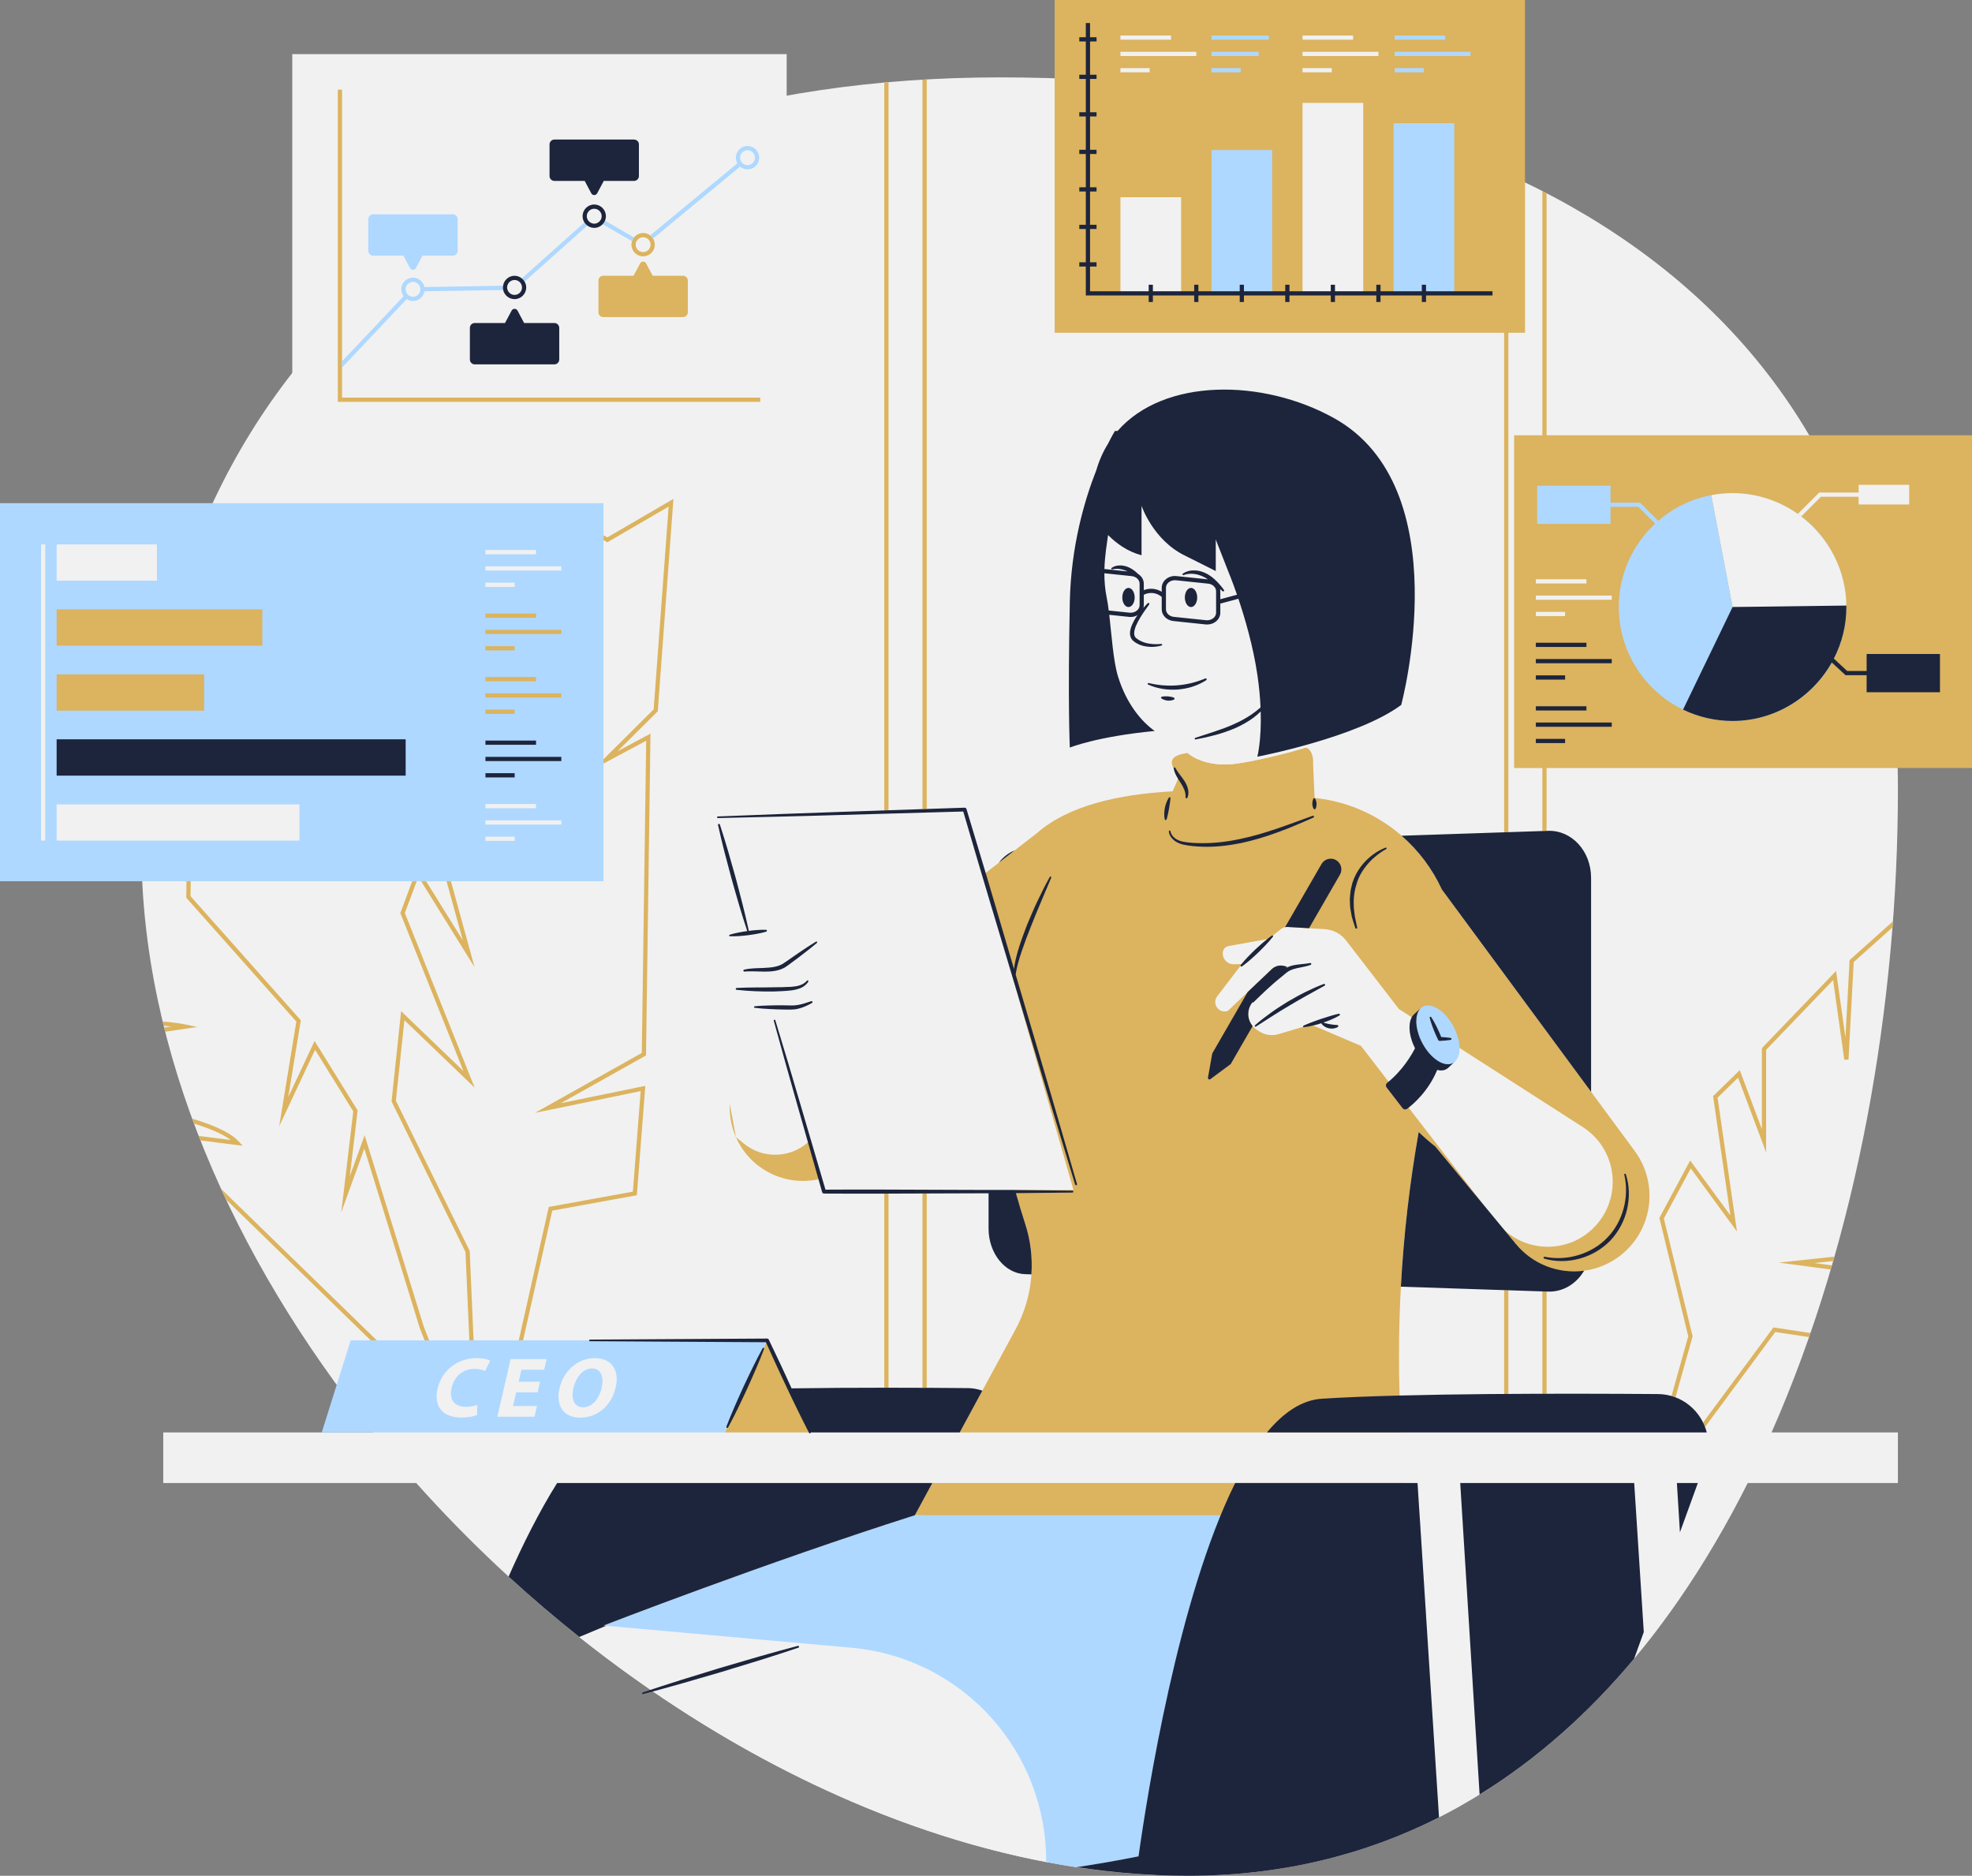 <svg width="634" height="603" viewBox="0 0 634 603" fill="none" xmlns="http://www.w3.org/2000/svg">
<rect x="0" y="0" width="634" height="603" fill="#808080" stroke="none"/>
<path d="M569.557 460.463H610.184V476.739H561.892C555.237 489.983 547.87 502.552 539.762 514.278C539.086 515.244 538.41 516.211 537.727 517.178C537.175 517.956 536.623 518.719 536.064 519.49C535.352 520.478 534.632 521.452 533.899 522.419C533.397 523.095 532.889 523.779 532.38 524.455C531.196 525.996 530.012 527.53 528.798 529.034C511.856 550.21 492.116 567.845 469.441 580.581C469.354 580.632 469.266 580.683 469.186 580.734C467.036 581.933 464.864 583.104 462.662 584.216C462.655 584.216 462.655 584.223 462.648 584.223C438.876 596.247 412.016 603 381.93 603C293.562 603 199.847 550.617 133.82 476.739H52.485V460.463H119.979C74.644 404.176 45.466 337.545 45.466 272.732C45.466 113.082 161.886 24.876 321.388 24.876C480.884 24.876 610.184 94.044 610.184 253.693C610.184 322.948 597.238 397.844 569.557 460.463Z" fill="#F1F1F1"/>
<path d="M486.798 139.928V246.889H495.872V267.141L497.223 267.105V246.889H634V139.928H486.798ZM205.725 78.654C205.725 79.229 206.189 79.694 206.771 79.694C207.337 79.694 207.81 79.229 207.81 78.654C207.81 78.08 207.337 77.615 206.771 77.615C206.189 77.615 205.725 78.08 205.725 78.654ZM191.049 100.375V90.205C191.049 88.592 192.356 87.283 193.955 87.283H202.884L204.627 84.019C204.736 83.801 204.889 83.612 205.056 83.452C203.087 82.74 201.663 80.871 201.663 78.654C201.663 75.834 203.952 73.544 206.771 73.544C209.582 73.544 211.871 75.834 211.871 78.654C211.871 80.871 210.447 82.74 208.478 83.445C208.645 83.612 208.798 83.801 208.907 84.019L210.65 87.283H219.572C221.178 87.283 222.486 88.592 222.486 90.205V100.375C222.486 101.982 221.178 103.29 219.572 103.29H193.955C192.356 103.29 191.049 101.982 191.049 100.375ZM245.793 126.465H111.319V27.449H107.251V130.536H245.793V126.465ZM166.819 226.775H154.715V230.846H166.819V226.775ZM154.715 225.597H181.822V221.526H154.715V225.597ZM154.715 220.349H173.692V216.285H154.715V220.349ZM154.715 206.355V210.426H166.819V206.355H154.715ZM181.822 201.114H154.715V205.185H181.822V201.114ZM154.715 195.865V199.936H173.692V195.865H154.715ZM66.993 215.427H16.848V229.799H66.993V215.427ZM85.694 194.528H16.848V208.914H85.694V194.528ZM233.064 460.463H260.381L246.628 430.884L233.064 460.463ZM463.563 285.94C456.436 270.391 441.724 258.934 423.851 256.644C423.444 256.594 423.037 256.55 422.638 256.492L422.151 245.421C422.151 245.421 422.572 241.619 419.957 240.267C419.957 240.267 408.659 243.792 397.914 245.421C387.161 247.049 381.828 242.069 381.828 242.069C381.828 242.069 377.041 242.433 376.764 244.781C376.496 247.136 379.387 249.041 378.443 251.112C378.167 251.723 377.622 252.944 376.997 254.369C359.437 255.336 343.468 259.043 333.638 267.614L316.135 281.2L323.706 307.646L345.124 382.513H326.343C327.397 386.395 328.523 390.088 329.605 393.425C333.26 404.699 332.126 416.977 326.474 427.394L308.565 460.463H450.507C448.582 428.165 450.464 395.751 456.109 363.896C457.794 365.518 459.56 367.066 461.434 368.527L487.386 399.909C495.487 409.708 509.785 411.583 520.145 404.198C531.174 396.318 533.622 380.929 525.573 370.01L463.563 285.94ZM244.18 337.065C235.323 343.622 232.17 355.442 236.609 365.539C241.266 376.138 252.789 381.612 263.716 378.959L250.319 332.304L244.18 337.065ZM299.745 476.739L294.136 487.09C341.455 487.09 385.17 512.395 408.775 553.452L409.066 553.968L454.111 500.793L451.793 476.739H299.745ZM72.697 385.625L119.202 430.884H121.149L71.106 382.186C71.629 383.335 72.152 384.483 72.697 385.625ZM117.233 364.943L112.46 378.144L114.981 356.961L101.14 334.63L92.669 352.665L96.709 327.979L61.254 288.084L61.319 283.287H59.961L59.895 288.593L95.27 328.4L89.763 362.036L101.307 337.465L113.579 357.267L109.721 389.717L117.131 369.21L134.924 426.798L136.515 430.884H137.968L136.203 426.347L117.233 364.943ZM194.013 172.073V173.628L195.27 174.319L214.966 162.848L210.156 228.032L194.013 244.083V245.464L207.752 238.115L206.342 338.483L172.006 357.739L205.979 350.746L203.472 383.073L176.431 387.987L166.782 430.884H168.17L177.557 389.165L204.744 384.222L207.475 349.06L180.281 354.65L207.693 339.282L209.132 235.832L198.532 241.51L211.471 228.643L216.506 160.376L195.248 172.756L194.013 172.073ZM152.586 349.619L130.158 293.507L133.972 283.287H132.527L128.705 293.522L148.997 344.298L128.959 325.056L125.886 354.068L149.665 402.475L150.893 430.884H152.252L151.017 402.271L151.009 402.126L127.274 353.828L130.013 327.95L152.586 349.619ZM135.404 283.287L152.579 310.925L144.972 283.287H143.57L148.786 302.26L137.002 283.287H135.404ZM495.872 448.039C496.322 448.039 496.773 448.039 497.223 448.039V415.182L495.872 415.131V448.039ZM497.223 62.131C496.773 61.891 496.322 61.659 495.872 61.426V139.928H497.223V62.131ZM483.586 448.097C484.037 448.097 484.487 448.09 484.938 448.09V414.775L483.586 414.724V448.097ZM483.586 267.556L484.938 267.512V106.961H490.299V0H339.072V106.961H483.586V267.556ZM297.943 25.537C297.485 25.559 297.035 25.588 296.584 25.617V260.097L297.943 260.047V25.537ZM297.943 383.655L296.584 383.662V446.127C297.042 446.127 297.493 446.127 297.943 446.135V383.655ZM284.299 260.519L285.657 260.468V26.417C285.2 26.453 284.749 26.497 284.299 26.533V260.519ZM284.299 383.705V446.098C284.749 446.098 285.2 446.098 285.657 446.106V383.698L284.887 383.705C284.691 383.705 284.495 383.705 284.299 383.705ZM588.585 408.087C588.715 407.643 588.853 407.207 588.977 406.771L583.317 406.015L589.391 405.368C589.529 404.903 589.653 404.43 589.783 403.965L571.896 405.877L588.585 408.087ZM593.314 333.547L590.299 312.117L566.454 336.934V362.995L559.334 344.008L550.761 352.375L556.319 390.699L543.387 373.049L533.492 391.52L542.777 429.553L537.386 448.773C537.822 448.897 538.25 449.035 538.672 449.195L544.179 429.575L534.93 391.702L543.569 375.586L558.441 395.889L552.2 352.862L558.797 346.428L567.813 370.461V337.48L589.347 315.068L592.944 340.671L594.295 340.613L595.966 309.267L608.433 298.123C608.477 297.476 608.528 296.822 608.571 296.175L594.644 308.635L593.314 333.547ZM547.536 457.293C547.768 457.758 547.971 458.238 548.16 458.732L570.763 428.187L581.617 429.822C581.77 429.386 581.93 428.95 582.075 428.514L570.16 426.725L547.536 457.293ZM76.772 366.964C73.946 363.831 67.742 361.367 61.799 359.608C62.002 360.138 62.184 360.676 62.387 361.207C66.884 362.588 71.374 364.354 74.201 366.47L63.898 365.161C64.095 365.648 64.276 366.128 64.465 366.608L78 368.316L76.772 366.964ZM63.412 330.138L53.117 331.657C53.008 331.213 52.906 330.77 52.797 330.334L55.006 329.999C54.265 329.92 53.48 329.84 52.659 329.752C52.543 329.287 52.426 328.822 52.31 328.357C55.442 328.655 58.101 328.989 59.75 329.352L63.412 330.138Z" fill="#DCB35E"/>
<path d="M503.174 196.694H493.779V198.046H503.174V196.694ZM518.176 191.446H493.779V192.805H518.176V191.446ZM510.039 186.204H493.779V187.557H510.039V186.204ZM597.55 155.84V158.326H584.879L577.999 165.211C572.041 161.009 564.798 158.515 557.024 158.515C556.428 158.515 555.825 158.53 555.237 158.559C554.932 158.574 554.626 158.603 554.321 158.625C554.045 158.646 553.762 158.661 553.486 158.683C553.079 158.726 552.687 158.777 552.28 158.835C552.113 158.857 551.946 158.872 551.771 158.901C551.306 158.959 550.848 159.039 550.384 159.126C550.311 159.141 550.238 159.155 550.158 159.17H550.166L557.024 195.138H593.612C593.612 183.318 587.894 172.734 579.103 166.025L585.439 159.679H597.55V162.172H613.81V155.84H597.55ZM244.441 127.817H109.96V28.808H108.609V129.176H244.441V127.817ZM193.955 88.642C193.097 88.642 192.4 89.34 192.4 90.205V100.375C192.4 101.24 193.097 101.938 193.955 101.938H219.572C220.429 101.938 221.134 101.24 221.134 100.375V90.205C221.134 89.34 220.429 88.642 219.572 88.642H209.837L207.715 84.659C207.308 83.903 206.226 83.903 205.819 84.659L203.69 88.642H193.955ZM203.015 78.654C203.015 80.726 204.7 82.405 206.771 82.405C208.834 82.405 210.52 80.726 210.52 78.654C210.52 76.59 208.834 74.903 206.771 74.903C204.7 74.903 203.015 76.59 203.015 78.654ZM252.913 140.313H93.969V17.403H252.913V140.313ZM206.771 81.046C208.086 81.046 209.161 79.977 209.161 78.654C209.161 77.331 208.086 76.255 206.771 76.255C205.448 76.255 204.373 77.331 204.373 78.654C204.373 79.977 205.448 81.046 206.771 81.046ZM428.166 21.895H418.765V23.247H428.166V21.895ZM443.162 16.647H418.765V18.006H443.162V16.647ZM435.032 11.406H418.765V12.765H435.032V11.406ZM369.615 21.895H360.221V23.247H369.615V21.895ZM384.611 16.647H360.221V18.006H384.611V16.647ZM376.481 11.406H360.221V12.765H376.481V11.406ZM438.28 33.061H418.765V94.305H438.28V33.061ZM360.221 94.305H379.736V63.403H360.221V94.305ZM11.835 271.576H15.904V173.643H11.835V271.576ZM16.848 271.576H97.617V257.204H16.848V271.576ZM51.816 173.643H16.848V188.022H51.816V173.643ZM154.715 271.67H166.819V267.599H154.715V271.67ZM154.715 266.422H181.822V262.351H154.715V266.422ZM154.715 261.181H173.692V257.117H154.715V261.181ZM154.715 190.014H166.819V185.943H154.715V190.014ZM154.715 184.765H181.822V180.694H154.715V184.765ZM173.692 179.524V175.453H154.715V179.524H173.692ZM238.433 290.927L231.487 298.77L227.317 303.655C225.806 305.509 225.305 308.111 226.285 310.481L236.609 365.539L239.109 367.589C245.48 372.83 254.547 372.22 260.222 366.797L247.936 324.024L254.315 324.373C255.899 324.467 257.475 324.075 258.834 323.254L265.336 319.321C266.172 318.819 266.477 317.751 266.041 316.878C265.663 316.108 264.806 315.693 263.963 315.882L258.078 317.176L263.687 312.677C264.218 312.255 264.508 311.608 264.486 310.939L264.421 308.897C264.392 307.952 263.738 307.137 262.823 306.905L259.815 306.134L263.338 303.299C264.479 302.383 265.038 300.915 264.791 299.461C264.414 297.244 262.307 295.761 260.091 296.153L240.918 299.57L238.433 290.927ZM508.891 362.319L449.752 324.366L432.773 302.325C431.102 300.166 428.581 298.836 425.863 298.676L413.941 297.985C413.171 297.942 412.408 298.182 411.812 298.669L407.933 301.794L394.993 304.113C394.012 304.288 393.257 305.087 393.14 306.076C392.893 308.191 394.572 310.031 396.7 309.972L399.265 309.9L391.324 320.266C390.249 321.676 390.598 323.69 392.08 324.656C392.864 325.173 393.852 325.289 394.746 324.969L408.877 311.543C409.945 310.518 411.478 310.14 412.909 310.532L414.689 311.019L402.694 322.127L402.411 322.534C400.406 325.376 401.219 329.323 404.184 331.141L404.997 331.642C406.814 332.755 409.015 333.045 411.057 332.435L419.84 329.81C420.872 329.498 421.976 329.563 422.965 329.985L437.546 336.207L481.109 392.669C489.188 403.136 504.837 403.543 513.454 393.505C521.707 383.887 519.564 369.174 508.891 362.319ZM397.914 245.421C408.659 243.792 419.957 240.267 419.957 240.267C420.022 240.296 420.073 240.347 420.138 240.383L418.889 219.702C427.505 211.073 440.597 193.139 430.477 172.909C422.492 156.945 415.307 152.7 404.779 149.894C390.881 146.201 375.864 148.949 364.639 157.934C360.221 161.467 356.828 165.683 356.414 170.43C356.022 174.966 353.944 183.057 355.811 192.129C357.148 198.628 357.453 210.891 359.422 217.383C363.658 231.303 373.43 237.693 377.426 237.453C378.312 237.395 379.206 237.308 380.106 237.199C380.048 237.373 379.983 237.533 379.925 237.708C379.925 237.708 381.356 239.096 382.133 242.324C383.39 243.312 388.621 246.824 397.914 245.421ZM337.415 598.762C284.691 588.948 232.025 562.648 186.224 526.228L194.87 522.615L227.782 512.635C355.136 515.739 354.286 557.341 337.415 598.762Z" fill="#F1F1F1"/>
<path d="M557.024 195.138L550.166 159.17C543.729 160.391 537.894 163.306 533.136 167.42L527.287 161.569H517.784V156.138H494.201V168.424H517.784V162.921H526.728L532.14 168.336C524.955 175.024 520.436 184.54 520.436 195.138C520.436 215.369 536.819 231.761 557.024 231.761C577.236 231.761 593.612 215.369 593.612 195.138H557.024ZM557.024 158.515C577.098 158.515 593.612 175.046 593.612 195.138C593.612 174.908 577.236 158.515 557.024 158.515ZM119.965 82.187H129.7L131.822 86.178C132.229 86.934 133.318 86.934 133.718 86.178L135.839 82.187H145.575C146.44 82.187 147.137 81.489 147.137 80.632V70.455C147.137 69.59 146.44 68.892 145.575 68.892H119.965C119.107 68.892 118.403 69.59 118.403 70.455V80.632C118.403 81.489 119.107 82.187 119.965 82.187ZM237.939 50.689C237.939 51.024 238.004 51.343 238.128 51.627C238.309 52.063 238.607 52.419 238.992 52.681C239.37 52.935 239.835 53.088 240.329 53.088C241.651 53.088 242.727 52.012 242.727 50.689C242.727 49.366 241.651 48.29 240.329 48.29C239.007 48.29 237.939 49.366 237.939 50.689ZM209.03 75.681L237.067 52.507C236.769 51.961 236.58 51.358 236.58 50.689C236.58 48.617 238.259 46.938 240.329 46.938C242.393 46.938 244.078 48.617 244.078 50.689C244.078 52.761 242.393 54.447 240.329 54.447C239.414 54.447 238.586 54.099 237.932 53.553L209.946 76.684C209.699 76.299 209.393 75.957 209.03 75.681ZM203.843 76.335L194.507 70.942C194.325 71.363 194.071 71.741 193.759 72.076L203.203 77.535C203.349 77.099 203.559 76.684 203.843 76.335ZM130.71 94.204C130.943 94.611 131.277 94.93 131.691 95.141C132.018 95.308 132.381 95.41 132.774 95.41C133.871 95.41 134.793 94.662 135.069 93.651C135.127 93.448 135.164 93.237 135.164 93.011C135.164 92.764 135.12 92.524 135.04 92.299C134.742 91.325 133.842 90.62 132.774 90.62C131.451 90.62 130.383 91.696 130.383 93.011C130.383 93.448 130.507 93.855 130.71 94.204ZM130.732 96.159L109.96 118.142V116.164L129.758 95.214C129.301 94.596 129.025 93.84 129.025 93.011C129.025 90.947 130.703 89.26 132.774 89.26C134.59 89.26 136.101 90.562 136.45 92.27L161.74 91.856C161.711 92.037 161.682 92.219 161.682 92.408C161.682 92.684 161.719 92.953 161.777 93.215L136.464 93.629C136.166 95.41 134.633 96.762 132.774 96.762C132.018 96.762 131.32 96.537 130.732 96.159ZM168.65 90.511L188.825 72.504C188.462 72.236 188.142 71.908 187.895 71.523L167.756 89.493C168.112 89.769 168.417 90.118 168.65 90.511ZM398.887 21.895H389.493V23.247H398.887V21.895ZM404.67 16.647H389.493V18.006H404.67V16.647ZM407.925 11.406H389.493V12.765H407.925V11.406ZM457.773 21.895H448.379V23.247H457.773V21.895ZM448.379 18.006H472.768V16.647H448.379V18.006ZM464.638 11.406H448.379V12.765H464.638V11.406ZM467.552 39.596H448.037V94.305H467.552V39.596ZM389.493 94.305H409.008V48.232H389.493V94.305ZM180.463 182.054H156.073V183.406H180.463V182.054ZM180.463 202.466H156.073V203.825H180.463V202.466ZM180.463 222.886H156.073V224.238H180.463V222.886ZM180.463 263.71H156.073V265.07H180.463V263.71ZM165.467 268.959H156.073V270.311H165.467V268.959ZM96.265 258.564H18.207V270.224H96.265V258.564ZM14.545 175.002H13.194V270.224H14.545V175.002ZM18.207 228.439H65.635V216.779H18.207V228.439ZM18.207 207.555H84.343V195.887H18.207V207.555ZM18.207 186.67H50.458V175.002H18.207V186.67ZM156.073 259.828H172.333V258.469H156.073V259.828ZM156.073 229.486H165.467V228.127H156.073V229.486ZM156.073 218.996H172.333V217.637H156.073V218.996ZM156.073 209.074H165.467V207.714H156.073V209.074ZM156.073 198.577H172.333V197.225H156.073V198.577ZM156.073 188.654H165.467V187.295H156.073V188.654ZM156.073 178.172H172.333V176.812H156.073V178.172ZM194.013 283.287H0V161.75H194.013V283.287ZM191.223 436.583C185.694 436.583 181.153 440.726 179.875 446.287C178.647 451.565 180.943 455.723 186.508 455.723C191.979 455.723 196.556 452.03 197.958 445.953C199.142 440.843 196.977 436.583 191.223 436.583ZM175.733 436.881H164.167L159.895 455.41H171.846L172.638 451.979H164.937L165.954 447.581H172.849L173.634 444.172H166.746L167.632 440.319H174.941L175.733 436.881ZM157.606 437.404C156.945 437.019 155.376 436.583 153.182 436.583C147.508 436.583 142.146 440.101 140.678 446.418C139.458 451.703 141.877 455.687 148.35 455.687C150.632 455.687 152.484 455.279 153.349 454.894L153.458 451.616C152.557 451.95 151.075 452.226 149.789 452.226C146.011 452.226 144.325 449.886 145.19 446.178C146.142 442.049 149.215 440.043 152.579 440.043C154.083 440.043 155.194 440.377 155.972 440.726L157.606 437.404ZM233.064 460.463H103.443L112.743 430.884H246.628L233.064 460.463ZM190.351 439.905C187.481 439.905 185.2 442.602 184.365 446.2C183.529 449.835 184.662 452.394 187.496 452.394C190.358 452.394 192.618 449.697 193.446 446.091C194.216 442.762 193.272 439.905 190.351 439.905ZM459.073 323.195C455.673 323.195 454.351 327.426 456.123 332.653C457.903 337.879 462.11 342.11 465.51 342.11C468.918 342.11 470.24 337.879 468.46 332.653C466.68 327.426 462.481 323.195 459.073 323.195ZM456.407 487.09L458.492 519.519C454.569 535.962 448.066 555.015 437.546 567.3C420.429 587.284 368.039 596.959 346.098 600.223C342.843 599.729 339.595 599.184 336.34 598.566C336.558 562.989 309.48 532.873 273.75 529.681L194.042 522.543C194.042 522.543 246.338 502.283 294.136 487.09H456.407Z" fill="#AED8FF"/>
<path d="M600.122 210.237V215.696H593.881L589.587 211.727C592.152 206.733 593.612 201.099 593.612 195.138C593.612 194.979 593.612 194.826 593.612 194.666L557.024 195.138L541.099 228.112C546.061 230.511 551.51 231.761 557.024 231.761C570.654 231.761 582.627 224.143 588.926 212.963L593.351 217.056H600.122V222.522H623.698V210.237H600.122ZM503.174 237.519H493.78V238.878H503.174V237.519ZM518.176 232.27H493.78V233.63H518.176V232.27ZM510.039 227.036H493.78V228.389H510.039V227.036ZM503.174 217.106H493.78V218.466H503.174V217.106ZM518.176 211.865H493.78V213.217H518.176V211.865ZM510.039 206.617H493.78V207.976H510.039V206.617ZM179.795 115.568V105.398C179.795 104.533 179.097 103.835 178.24 103.835H168.504L166.383 99.852C165.976 99.088 164.893 99.088 164.487 99.852L162.358 103.835H152.622C151.765 103.835 151.068 104.533 151.068 105.398V115.568C151.068 116.433 151.765 117.131 152.622 117.131H178.24C179.097 117.131 179.795 116.433 179.795 115.568ZM178.24 58.155H187.975L190.097 62.138C190.504 62.894 191.586 62.894 191.993 62.138L194.115 58.155H203.85C204.715 58.155 205.412 57.457 205.412 56.592V46.415C205.412 45.557 204.715 44.859 203.85 44.859H178.24C177.375 44.859 176.678 45.557 176.678 46.415V56.592C176.678 57.457 177.375 58.155 178.24 58.155ZM193.439 69.502C193.439 68.179 192.364 67.103 191.049 67.103C189.726 67.103 188.651 68.179 188.651 69.502C188.651 69.902 188.76 70.266 188.927 70.6C189.145 71.007 189.472 71.349 189.872 71.574C190.22 71.778 190.62 71.901 191.049 71.901C191.615 71.901 192.124 71.69 192.531 71.363C192.894 71.08 193.163 70.695 193.315 70.244C193.388 70.011 193.439 69.764 193.439 69.502ZM194.797 69.502C194.797 70.011 194.696 70.491 194.507 70.942C194.325 71.363 194.071 71.741 193.759 72.076C193.076 72.795 192.117 73.253 191.049 73.253C190.213 73.253 189.45 72.977 188.825 72.504C188.462 72.236 188.142 71.908 187.895 71.523C187.518 70.942 187.3 70.244 187.3 69.502C187.3 67.43 188.978 65.744 191.049 65.744C193.112 65.744 194.797 67.43 194.797 69.502ZM163.034 92.408C163.034 92.677 163.099 92.946 163.179 93.186C163.506 94.124 164.385 94.807 165.438 94.807C166.753 94.807 167.829 93.731 167.829 92.408C167.829 92.059 167.749 91.732 167.618 91.434C167.429 91.012 167.117 90.649 166.739 90.402C166.361 90.154 165.911 90.009 165.438 90.009C164.312 90.009 163.375 90.787 163.113 91.834C163.07 92.016 163.034 92.204 163.034 92.408ZM161.777 93.215C161.719 92.953 161.682 92.684 161.682 92.408C161.682 92.219 161.711 92.037 161.74 91.856C162.009 90.053 163.557 88.65 165.438 88.65C166.317 88.65 167.117 88.977 167.756 89.493C168.112 89.769 168.417 90.118 168.65 90.511C168.984 91.07 169.18 91.717 169.18 92.408C169.18 94.472 167.502 96.159 165.438 96.159C163.644 96.159 162.14 94.894 161.777 93.215ZM349.091 94.981H369.303V97.082H370.654V94.981H383.935V97.082H385.287V94.981H398.575V97.082H399.926V94.981H413.207V97.082H414.566V94.981H427.847V97.082H429.198V94.981H442.486V97.082H443.838V94.981H457.119V97.082H458.47V94.981H479.845V93.629H458.47V91.536H457.119V93.629H443.838V91.536H442.486V93.629H429.198V91.536H427.847V93.629H414.566V91.536H413.207V93.629H399.926V91.536H398.575V93.629H385.287V91.536H383.935V93.629H370.654V91.536H369.303V93.629H350.45V85.677H352.542V84.317H350.45V73.617H352.542V72.257H350.45V61.557H352.542V60.205H350.45V49.497H352.542V48.145H350.45V37.437H352.542V36.085H350.45V25.385H352.542V24.032H350.45V13.325H352.542V11.973H350.45V7.4H349.091V11.973H346.998V13.325H349.091V24.032H346.998V25.385H349.091V36.085H346.998V37.437H349.091V48.145H346.998V49.497H349.091V60.205H346.998V61.557H349.091V72.257H346.998V73.617H349.091V84.317H346.998V85.677H349.091V94.981ZM18.207 249.339H130.42V237.664H18.207V249.339ZM165.467 248.546H156.073V249.906H165.467V248.546ZM156.073 244.657H180.463V243.298H156.073V244.657ZM156.073 238.057V239.409H172.333V238.057H156.073ZM422.471 260.105C422.638 260.206 422.863 260.141 422.95 259.967C423.103 259.69 423.168 259.421 423.219 259.145C423.277 258.869 423.27 258.6 423.27 258.324C423.248 258.055 423.226 257.778 423.132 257.517C423.059 257.248 422.972 256.979 422.797 256.71C422.776 256.674 422.739 256.637 422.696 256.615C422.55 256.528 422.362 256.586 422.282 256.724C422.122 257.008 422.049 257.277 421.998 257.553C421.926 257.829 421.926 258.098 421.918 258.367C421.926 258.644 421.947 258.913 422.02 259.181C422.085 259.45 422.173 259.719 422.34 259.988C422.369 260.032 422.412 260.076 422.471 260.105ZM374.665 263.587C374.832 263.645 375.006 263.543 375.064 263.383C375.253 262.809 375.37 262.242 375.493 261.682C375.631 261.122 375.718 260.555 375.827 259.996C375.922 259.436 376.031 258.876 376.103 258.302C376.183 257.728 376.27 257.153 376.299 256.55C376.299 256.463 376.263 256.368 376.183 256.317C376.06 256.23 375.893 256.266 375.805 256.39C375.457 256.899 375.21 257.444 374.999 258.011C374.774 258.571 374.621 259.16 374.498 259.748C374.389 260.337 374.309 260.941 374.309 261.544C374.294 262.147 374.323 262.751 374.454 263.354C374.476 263.463 374.556 263.55 374.665 263.587ZM381.138 256.274C381.131 256.405 381.196 256.528 381.313 256.586C381.472 256.659 381.661 256.594 381.734 256.441C382.155 255.561 382.148 254.515 381.93 253.599C381.719 252.661 381.291 251.818 380.797 251.04C380.295 250.291 379.765 249.593 379.242 248.924C378.726 248.248 378.254 247.565 377.854 246.816C377.811 246.715 377.702 246.656 377.593 246.671C377.447 246.685 377.346 246.816 377.36 246.962C377.469 247.892 377.847 248.757 378.283 249.55C378.704 250.342 379.213 251.054 379.656 251.774C380.106 252.472 380.492 253.199 380.782 253.94C381.066 254.682 381.211 255.452 381.145 256.274H381.138ZM238.694 290.52C237.982 287.663 237.205 284.828 236.464 281.978L234.052 273.488C233.216 270.66 232.366 267.847 231.436 265.048C231.386 264.902 231.233 264.815 231.08 264.844C230.913 264.881 230.804 265.048 230.848 265.208C231.473 268.094 232.178 270.951 232.897 273.807L235.156 282.334C235.97 285.162 236.747 288.004 237.59 290.825C238.433 293.645 239.29 296.459 240.227 299.257C240.235 299.279 240.249 299.286 240.264 299.301C239.334 299.432 238.411 299.577 237.481 299.766C236.522 299.963 235.563 300.173 234.611 300.471C234.502 300.5 234.43 300.588 234.422 300.704C234.415 300.849 234.531 300.973 234.677 300.98C235.672 301.017 236.653 300.966 237.634 300.908C238.615 300.857 239.588 300.74 240.562 300.624C241.535 300.493 242.509 300.362 243.468 300.166C244.434 299.977 245.4 299.781 246.352 299.49C246.468 299.454 246.57 299.337 246.57 299.199C246.577 299.032 246.439 298.887 246.272 298.887C245.277 298.85 244.296 298.908 243.315 298.974C242.436 299.032 241.572 299.134 240.7 299.243C240.714 299.199 240.736 299.163 240.729 299.119C240.111 296.241 239.406 293.377 238.694 290.52ZM344.79 382.746L326.358 382.557C326.358 382.542 326.35 382.528 326.343 382.513H317.828V382.521L304.852 382.477L284.887 382.404C278.385 382.368 271.89 382.39 265.387 382.426L257.454 355.413L253.399 341.689L249.266 327.986C249.222 327.855 249.084 327.775 248.946 327.811C248.815 327.848 248.735 327.993 248.771 328.124L252.586 341.921L256.48 355.697L264.319 383.226C264.392 383.487 264.632 383.684 264.922 383.684C271.577 383.713 278.232 383.749 284.887 383.705L304.852 383.633L317.828 383.589V394.973C317.828 402.831 323.052 409.374 329.518 409.592L331.603 409.664C331.974 404.227 331.327 398.717 329.605 393.425C328.617 390.386 327.607 387.049 326.627 383.546L344.79 383.364C344.95 383.364 345.088 383.226 345.088 383.058C345.095 382.891 344.957 382.746 344.79 382.746ZM346.25 380.616L337.495 350.448L328.61 320.309L326.554 313.345C326.612 312.858 326.67 312.364 326.772 311.877C326.939 311.194 327.048 310.51 327.251 309.827C327.607 308.475 328.021 307.13 328.479 305.8C329.395 303.125 330.368 300.471 331.436 297.847C333.5 292.577 335.788 287.387 337.968 282.138C338.019 282.022 337.975 281.876 337.866 281.818C337.735 281.746 337.575 281.789 337.51 281.913C336.108 284.399 334.836 286.943 333.616 289.524C332.388 292.097 331.276 294.721 330.179 297.353C329.148 300.013 328.152 302.696 327.331 305.436C326.765 307.406 326.241 309.42 326.002 311.484L319.725 290.171C316.789 280.117 313.716 270.115 310.723 260.076C310.65 259.814 310.403 259.632 310.12 259.639L270.444 260.984C257.221 261.406 244.005 261.951 230.783 262.46C230.637 262.467 230.528 262.584 230.536 262.722C230.536 262.86 230.652 262.976 230.797 262.976C244.027 262.663 257.257 262.387 270.48 261.98L309.684 260.868C312.612 270.762 315.474 280.677 318.46 290.549L327.484 320.644L336.515 350.739L345.662 380.79C345.705 380.95 345.88 381.045 346.039 380.994C346.207 380.95 346.294 380.783 346.25 380.616ZM242.647 323.98C244.194 324.177 245.742 324.271 247.289 324.358C248.837 324.46 250.384 324.489 251.932 324.526L254.257 324.547C255.078 324.533 255.913 324.453 256.691 324.242C258.282 323.864 259.72 323.174 261.079 322.396C261.202 322.323 261.261 322.17 261.217 322.032C261.159 321.872 260.984 321.785 260.825 321.836C259.35 322.316 257.911 322.832 256.458 323.072C255.724 323.181 255.005 323.246 254.271 323.217L251.954 323.174C250.406 323.166 248.851 323.159 247.304 323.217C245.756 323.261 244.209 323.319 242.654 323.472C242.531 323.479 242.436 323.573 242.422 323.697C242.4 323.842 242.502 323.966 242.647 323.98ZM248.612 318.732C250.588 318.652 252.535 318.608 254.547 318.354C255.543 318.216 256.56 317.991 257.519 317.569C258.463 317.133 259.357 316.449 259.873 315.541C259.931 315.424 259.909 315.286 259.815 315.206C259.706 315.112 259.539 315.126 259.444 315.243C258.238 316.689 256.291 317.082 254.424 317.22C252.52 317.322 250.53 317.373 248.59 317.373C246.635 317.431 244.681 317.416 242.719 317.431C240.758 317.46 238.796 317.474 236.827 317.583C236.682 317.591 236.558 317.707 236.537 317.852C236.522 318.02 236.638 318.18 236.813 318.194C238.767 318.412 240.736 318.543 242.698 318.638C244.667 318.725 246.635 318.739 248.612 318.732ZM262.692 302.79C262.619 302.667 262.452 302.623 262.329 302.696C260.49 303.823 258.696 305.015 256.909 306.221C255.136 307.392 253.341 308.751 251.634 309.842C249.941 310.852 247.82 311.041 245.713 311.143C243.591 311.245 241.383 311.194 239.225 311.71C239.08 311.746 238.978 311.884 238.992 312.037C239.007 312.211 239.159 312.335 239.327 312.313C241.434 312.139 243.555 312.328 245.735 312.335C247.892 312.342 250.239 312.182 252.31 311.012C253.334 310.365 254.09 309.733 254.991 309.086C255.855 308.446 256.734 307.821 257.57 307.152C259.284 305.843 260.984 304.513 262.641 303.125C262.735 303.037 262.757 302.899 262.692 302.79ZM463.352 333.365C462.931 332.311 462.481 331.279 461.979 330.261C461.71 329.687 461.398 329.142 461.1 328.582C460.81 328.03 460.468 327.484 460.127 326.954C460.061 326.859 459.952 326.816 459.843 326.837C459.698 326.874 459.611 327.019 459.654 327.157C459.807 327.775 459.974 328.393 460.185 328.982C460.395 329.585 460.584 330.181 460.824 330.77C461.282 331.94 461.776 333.096 462.328 334.23L462.357 334.281C462.459 334.492 462.677 334.63 462.917 334.616C464.079 334.557 465.234 334.477 466.397 334.281C466.52 334.259 466.629 334.158 466.651 334.027C466.673 333.852 466.564 333.692 466.397 333.663C465.379 333.496 464.37 333.423 463.352 333.365ZM256.894 529.296C256.851 529.136 256.683 529.034 256.516 529.078C252.324 530.19 248.132 531.331 243.955 532.538L231.451 536.195L219.006 540.033C214.864 541.334 210.73 542.679 206.618 544.067C206.487 544.111 206.415 544.242 206.451 544.38C206.48 544.518 206.625 544.598 206.763 544.562C210.97 543.464 215.162 542.323 219.34 541.131L231.843 537.496L244.303 533.687C248.445 532.393 252.579 531.048 256.691 529.667C256.851 529.616 256.938 529.456 256.894 529.296ZM234.081 458.871C235.2 456.835 236.232 454.763 237.256 452.684C238.28 450.598 239.239 448.497 240.227 446.404C241.165 444.288 242.138 442.18 243.039 440.05C243.947 437.92 244.848 435.783 245.662 433.61C245.706 433.493 245.655 433.355 245.546 433.29C245.415 433.224 245.262 433.261 245.19 433.391C244.071 435.427 243.032 437.499 242.007 439.57C240.969 441.649 240.002 443.75 239 445.837C238.055 447.952 237.082 450.053 236.166 452.183C235.258 454.313 234.35 456.443 233.529 458.616C233.478 458.754 233.529 458.914 233.667 458.987C233.812 459.074 234.008 459.023 234.081 458.871ZM408.892 300.755C407.94 301.424 407.061 302.158 406.182 302.907C405.295 303.634 404.453 304.419 403.61 305.196C402.789 305.996 401.961 306.788 401.169 307.624C400.384 308.46 399.599 309.304 398.887 310.22C398.8 310.321 398.786 310.474 398.873 310.59C398.967 310.728 399.163 310.765 399.301 310.663C400.246 309.987 401.132 309.245 402.004 308.504C402.876 307.755 403.711 306.97 404.547 306.178C405.368 305.378 406.189 304.579 406.966 303.735C407.758 302.892 408.528 302.042 409.248 301.133C409.32 301.038 409.32 300.915 409.255 300.82C409.168 300.704 409.008 300.668 408.892 300.755ZM430.629 326.445C430.746 326.387 430.811 326.249 430.782 326.11C430.738 325.95 430.579 325.841 430.412 325.878C429.423 326.089 428.472 326.372 427.513 326.656C426.561 326.932 425.616 327.244 424.672 327.557C423.742 327.884 422.797 328.204 421.868 328.56C420.938 328.916 420.008 329.273 419.092 329.701C418.998 329.745 418.932 329.854 418.94 329.963C418.961 330.109 419.085 330.218 419.23 330.196C420.24 330.094 421.221 329.883 422.202 329.658C423.095 329.454 423.96 329.2 424.832 328.924C424.832 328.967 424.824 329.004 424.854 329.047C425.122 329.454 425.5 329.774 425.922 330.036C426.336 330.298 426.808 330.457 427.287 330.567C427.774 330.661 428.276 330.69 428.762 330.61C429.249 330.537 429.729 330.392 430.135 330.116C430.215 330.058 430.266 329.978 430.273 329.883C430.295 329.701 430.172 329.542 429.99 329.52H429.976C429.532 329.476 429.126 329.454 428.726 329.411C428.326 329.36 427.934 329.316 427.549 329.236C427.157 329.178 426.779 329.076 426.379 328.982C426.081 328.909 425.769 328.807 425.457 328.713C426.292 328.429 427.113 328.131 427.92 327.782C428.849 327.383 429.758 326.961 430.629 326.445ZM403.784 330.007L409.204 326.532C411.02 325.391 412.822 324.242 414.675 323.181C416.498 322.069 418.366 321.015 420.233 319.975L425.863 316.864C426.001 316.791 426.06 316.631 426.001 316.486C425.943 316.326 425.769 316.246 425.609 316.304C423.582 317.06 421.613 317.954 419.673 318.906C417.734 319.866 415.852 320.935 413.985 322.018C412.147 323.159 410.316 324.315 408.565 325.587C406.807 326.845 405.099 328.168 403.472 329.592C403.385 329.672 403.355 329.818 403.428 329.927C403.508 330.05 403.668 330.087 403.784 330.007ZM516.702 397.903C514.202 400.519 510.955 402.402 507.475 403.456C503.995 404.518 500.231 404.728 496.62 404.001C496.46 403.972 496.308 404.067 496.264 404.22C496.213 404.38 496.308 404.554 496.475 404.605C500.129 405.673 504.104 405.615 507.809 404.612C511.514 403.609 514.965 401.617 517.675 398.848C520.342 396.042 522.223 392.523 523.095 388.787C523.967 385.05 523.894 381.081 522.703 377.468C522.659 377.345 522.528 377.265 522.398 377.294C522.26 377.33 522.172 377.468 522.209 377.606C523.044 381.212 522.942 384.985 521.983 388.503C521.024 392.022 519.252 395.322 516.702 397.903ZM439.929 277.522C440.321 277.064 440.772 276.65 441.186 276.206C441.644 275.806 442.094 275.392 442.581 275.014C443.518 274.236 444.564 273.553 445.625 272.964L445.647 272.957C445.756 272.891 445.807 272.753 445.763 272.637C445.705 272.499 445.56 272.441 445.422 272.492C443.031 273.437 440.895 274.905 439.094 276.737C437.292 278.576 435.853 280.815 434.996 283.265C434.727 283.868 434.654 284.522 434.48 285.148L434.255 286.085L434.146 287.052C434.088 287.699 433.986 288.339 433.964 288.979C433.979 289.626 434.008 290.265 434.037 290.912C434.037 291.552 434.146 292.184 434.269 292.809L434.604 294.7C434.938 295.921 435.345 297.127 435.744 298.327C435.795 298.472 435.94 298.552 436.086 298.53C436.26 298.494 436.362 298.334 436.34 298.174L436.325 298.131C436.1 296.909 435.781 295.717 435.57 294.503L435.352 292.679C435.272 292.068 435.207 291.465 435.236 290.854C435.112 288.412 435.519 285.998 436.275 283.716C436.994 281.411 438.331 279.347 439.929 277.522ZM377.389 270.078C378.225 270.798 379.271 271.22 380.303 271.488C382.381 271.954 384.437 272.099 386.529 272.186C390.692 272.332 394.848 271.837 398.924 271.031C402.985 270.165 406.959 268.966 410.839 267.534C414.718 266.124 418.504 264.481 422.267 262.816C422.412 262.751 422.485 262.584 422.434 262.431C422.369 262.271 422.194 262.184 422.035 262.242C418.162 263.645 414.319 265.091 410.439 266.407C406.559 267.716 402.643 268.901 398.648 269.707C394.666 270.573 390.612 271.045 386.544 271.045C384.531 271.038 382.453 270.951 380.506 270.602C379.533 270.413 378.595 270.093 377.832 269.526C377.062 268.959 376.452 268.137 376.292 267.2C376.27 267.061 376.147 266.967 376.009 266.981C375.864 266.996 375.769 267.12 375.776 267.265C375.893 268.384 376.546 269.38 377.389 270.078ZM374.331 224.979C374.665 225.11 375.006 225.161 375.362 225.212C375.711 225.234 376.06 225.248 376.408 225.183C376.757 225.139 377.099 225.059 377.44 224.885C377.506 224.848 377.564 224.79 377.593 224.71C377.665 224.536 377.585 224.339 377.411 224.267C377.077 224.121 376.75 224.056 376.43 223.983C376.111 223.911 375.791 223.889 375.471 223.86C375.152 223.845 374.832 223.823 374.498 223.845C374.171 223.867 373.837 223.889 373.481 223.983C373.422 223.998 373.364 224.034 373.321 224.085C373.226 224.209 373.248 224.39 373.372 224.492C373.669 224.725 373.996 224.863 374.331 224.979ZM387.822 218.64C387.939 218.56 387.989 218.4 387.931 218.262C387.866 218.102 387.691 218.03 387.532 218.095C386.071 218.691 384.604 219.193 383.1 219.564C381.596 219.92 380.07 220.189 378.537 220.305C376.997 220.436 375.457 220.421 373.909 220.305C372.362 220.181 370.829 219.92 369.296 219.571C369.172 219.542 369.049 219.6 368.998 219.709C368.94 219.84 368.998 220 369.121 220.058C370.589 220.741 372.166 221.177 373.771 221.446C375.377 221.715 377.019 221.766 378.639 221.657C380.266 221.519 381.879 221.228 383.434 220.719C384.974 220.21 386.471 219.534 387.822 218.64ZM362.808 188.989C361.711 188.989 360.824 190.37 360.824 192.064C360.824 193.765 361.711 195.138 362.808 195.138C363.905 195.138 364.798 193.765 364.798 192.064C364.798 190.37 363.905 188.989 362.808 188.989ZM382.911 188.989C381.814 188.989 380.927 190.37 380.927 192.064C380.927 193.765 381.814 195.138 382.911 195.138C384.008 195.138 384.902 193.765 384.902 192.064C384.902 190.37 384.008 188.989 382.911 188.989ZM450.914 356.206C451.285 356.685 451.96 356.773 452.433 356.409C454.423 354.919 459.269 350.732 462.059 343.935C462.488 344.058 462.917 344.117 463.331 344.117C464.195 344.117 464.922 343.84 465.496 343.353V343.361L467.515 341.471C466.971 341.878 466.295 342.11 465.51 342.11C462.11 342.11 457.903 337.879 456.123 332.653C454.801 328.756 455.201 325.405 456.901 323.959L454.714 325.972C453.021 327.426 452.622 330.763 453.944 334.659C454.22 335.459 454.554 336.237 454.932 336.978C453.799 339.188 450.929 344.117 446.01 348.064C445.538 348.435 445.443 349.111 445.807 349.583L450.914 356.206ZM429.54 276.49C427.905 275.545 425.813 276.112 424.868 277.747L413.149 298.051C413.411 298.007 413.672 297.971 413.941 297.985L420.858 298.385L430.797 281.171C431.734 279.536 431.174 277.442 429.54 276.49ZM402.643 322.199C402.745 322.294 402.905 322.301 402.999 322.199C404.365 320.869 405.717 319.539 407.104 318.252C408.507 316.987 409.894 315.708 411.369 314.523C412.088 313.912 412.815 313.309 413.556 312.728C414.239 312.146 415.002 311.826 415.859 311.528C417.574 310.983 419.543 310.867 421.388 310.161C421.526 310.103 421.613 309.958 421.577 309.813C421.548 309.645 421.381 309.536 421.214 309.573C419.397 309.943 417.494 309.9 415.532 310.372C414.827 310.532 414.101 310.83 413.462 311.215L413.723 310.758L412.909 310.532C411.478 310.14 409.945 310.518 408.877 311.543L401.125 318.906L389.74 338.643L388.367 346.428C388.287 346.864 388.781 347.162 389.13 346.908L395.669 342.059L402.723 329.84C401.031 327.804 400.798 324.824 402.411 322.534L402.643 322.199ZM355.07 182.919L362.503 183.697C362.408 183.653 362.306 183.602 362.212 183.558C360.766 182.926 359.19 182.628 357.591 183.035C357.453 183.079 357.308 182.999 357.264 182.861C357.235 182.752 357.279 182.642 357.366 182.577C358.114 182.017 359.081 181.777 360.018 181.763C360.962 181.734 361.892 181.959 362.757 182.315C363.6 182.686 364.377 183.173 365.06 183.747C365.365 183.995 365.656 184.264 365.939 184.533C367.029 185.223 367.734 186.357 367.734 187.637V189.701C369.63 188.967 371.744 189.156 373.495 190.232V188.974C373.495 187.956 373.938 186.997 374.73 186.284C375.653 185.448 376.924 185.049 378.218 185.187L388.331 186.241C387.989 186.023 387.648 185.79 387.277 185.594C385.229 184.503 382.773 184.016 380.506 184.874C380.375 184.932 380.223 184.867 380.172 184.729C380.128 184.62 380.172 184.496 380.259 184.423C381.334 183.638 382.729 183.319 384.066 183.362C385.41 183.391 386.725 183.784 387.917 184.394C389.086 185.02 390.133 185.834 391.041 186.742C391.956 187.651 392.77 188.618 393.511 189.643C393.62 189.781 393.584 189.977 393.446 190.072C393.329 190.152 393.17 190.152 393.068 190.057C392.792 189.832 392.523 189.599 392.261 189.367C392.305 189.592 392.334 189.817 392.334 190.057V192.631L397.696 191.184C396.076 186.502 394.841 183.566 394.841 183.566L390.866 173.439V183.566C390.866 183.566 390.866 183.566 380.746 178.499C370.625 173.439 367.007 162.586 367.007 162.586V178.499C362.43 177.278 358.855 174.632 356.24 171.986C355.869 174.806 355.194 178.601 355.07 182.919ZM390.975 190.057C390.975 188.821 389.893 187.775 388.447 187.622L378.072 186.539C377.157 186.444 376.27 186.713 375.631 187.288C375.13 187.746 374.854 188.342 374.854 188.974V195.858C374.854 197.094 375.936 198.141 377.375 198.293L387.75 199.377C388.665 199.471 389.551 199.202 390.191 198.628C390.699 198.163 390.975 197.574 390.975 196.941V190.057ZM365.59 196.207C366.099 195.749 366.382 195.153 366.382 194.528V187.637C366.382 186.401 365.293 185.354 363.847 185.201L355.056 184.285C355.063 186.764 355.245 189.388 355.811 192.129C356.058 193.328 356.269 194.731 356.458 196.258L363.149 196.956C364.065 197.05 364.958 196.774 365.59 196.207ZM343.947 240.318C343.947 240.318 343.264 225.961 343.947 193.437C344.325 175.569 348.662 160.776 352.498 151.057C353.399 147.96 354.663 145.162 356.225 142.654C357.562 139.971 358.456 138.525 358.456 138.525H359.306C374.229 121.464 405.891 121.667 428.813 134.367C469.288 156.8 450.493 226.608 450.493 226.608C436.398 237.097 404.235 243.247 404.235 243.247C404.235 243.247 405.593 238.159 405.317 228.716C404.598 229.413 403.842 230.06 403.043 230.671C401.234 232.023 399.243 233.106 397.209 234.037C395.138 234.909 393.024 235.651 390.881 236.239C388.73 236.821 386.573 237.301 384.393 237.701C384.255 237.73 384.117 237.635 384.088 237.497C384.059 237.366 384.139 237.243 384.262 237.199L390.547 235.142C392.625 234.437 394.688 233.717 396.657 232.801C398.655 231.943 400.558 230.896 402.346 229.69C403.37 228.999 404.336 228.229 405.266 227.407C405.128 224.303 404.823 220.785 404.235 216.845C402.876 207.7 400.26 198.773 398.139 192.471L392.334 194.034V196.941C392.334 197.959 391.891 198.911 391.099 199.631C390.292 200.358 389.232 200.75 388.106 200.75C387.939 200.75 387.779 200.743 387.612 200.729L377.237 199.638C375.108 199.413 373.495 197.792 373.495 195.858V191.875L373.284 191.707C371.671 190.457 369.528 190.275 367.734 191.191V194.528C367.734 194.826 367.683 195.117 367.61 195.407C368.061 194.891 368.511 194.382 369.005 193.903C369.136 193.786 369.325 193.794 369.448 193.917C369.543 194.026 369.557 194.193 369.47 194.31L369.463 194.317C368.373 195.8 367.305 197.305 366.39 198.875C365.51 200.416 364.61 202.124 364.646 203.687C364.653 204.065 364.733 204.4 364.9 204.683C364.98 204.829 365.096 204.945 365.213 205.068L365.714 205.454C366.404 205.948 367.203 206.297 368.024 206.573C369.703 207.075 371.555 207.177 373.35 207.002H373.372C373.51 206.988 373.633 207.097 373.648 207.235C373.662 207.366 373.575 207.475 373.459 207.511C371.613 208.02 369.659 208.107 367.734 207.671C366.767 207.467 365.837 207.06 364.995 206.508L364.377 206.05C364.159 205.854 363.956 205.643 363.789 205.388C363.462 204.879 363.324 204.291 363.287 203.738C363.266 202.626 363.607 201.666 363.985 200.765C364.377 199.871 364.828 199.028 365.372 198.242C365.489 198.068 365.627 197.908 365.75 197.741C365.082 198.126 364.312 198.337 363.513 198.337C363.345 198.337 363.178 198.322 363.011 198.308L356.632 197.639C357.388 204.182 357.918 212.454 359.422 217.383C362.103 226.193 366.993 231.972 371.243 234.982C352.615 236.763 343.947 240.318 343.947 240.318ZM540.103 492.586L545.857 476.739H539.122L540.103 492.586ZM469.463 476.739L475.696 576.874C494.281 565.41 510.817 550.603 525.362 533.221L528.479 524.636L525.398 476.739H469.463ZM475.696 576.888V576.874C475.449 577.027 475.202 577.179 474.955 577.332C475.202 577.179 475.456 577.041 475.696 576.888ZM397.107 476.739C378.813 513.492 368.845 576.772 366.041 596.741C358.289 598.297 351.365 599.438 346.156 600.209C352.535 601.183 358.921 601.902 365.285 602.375C365.496 602.389 365.714 602.404 365.932 602.411C369.87 602.695 373.807 602.884 377.731 602.956C379.133 602.985 380.528 603 381.93 603C412.016 603 438.876 596.247 462.648 584.216L455.738 476.739H397.107ZM532.983 448.134C503.551 447.916 453.217 447.857 425.013 449.631C418.562 450.038 412.677 454.036 407.33 460.463H548.727C546.954 453.608 540.808 448.192 532.983 448.134ZM294.136 487.09L299.745 476.739H179.112C173.336 485.963 168.09 496.453 163.513 506.812C170.866 513.558 178.458 520.028 186.246 526.221L194.87 522.616L194.042 522.543C194.042 522.543 246.338 502.283 294.136 487.09ZM254.489 446.302C254.351 446.004 254.228 445.699 254.082 445.4C252.949 442.936 251.837 440.45 250.668 438L247.159 430.636V430.629C247.057 430.426 246.861 430.295 246.628 430.295L189.661 430.629C189.523 430.629 189.407 430.738 189.407 430.884C189.407 431.029 189.516 431.145 189.661 431.145L246.243 431.48L249.462 438.56C250.573 441.039 251.765 443.481 252.913 445.946C254.061 448.41 255.252 450.86 256.444 453.295C257.621 455.752 258.878 458.165 260.098 460.593C260.171 460.739 260.345 460.804 260.498 460.739C260.607 460.688 260.65 460.579 260.658 460.463H308.565L315.83 447.043C314.363 446.534 312.837 446.244 311.297 446.222C296.061 446.084 274.752 446.004 254.489 446.302ZM321.09 277.362L326.212 273.379C324.229 274.156 322.471 275.545 321.09 277.362ZM511.536 282.204C511.536 273.597 505.317 266.829 497.696 267.083L450.609 268.653C456.08 273.408 460.519 279.296 463.563 285.94L511.536 350.979V282.204ZM497.696 415.196L450.384 413.619C451.285 396.957 453.196 380.354 456.109 363.896C457.794 365.518 459.56 367.066 461.434 368.527L487.386 399.909C492.893 406.56 501.248 409.555 509.291 408.479C506.821 412.667 502.549 415.356 497.696 415.196Z" fill="#1D253C"/>
</svg>
